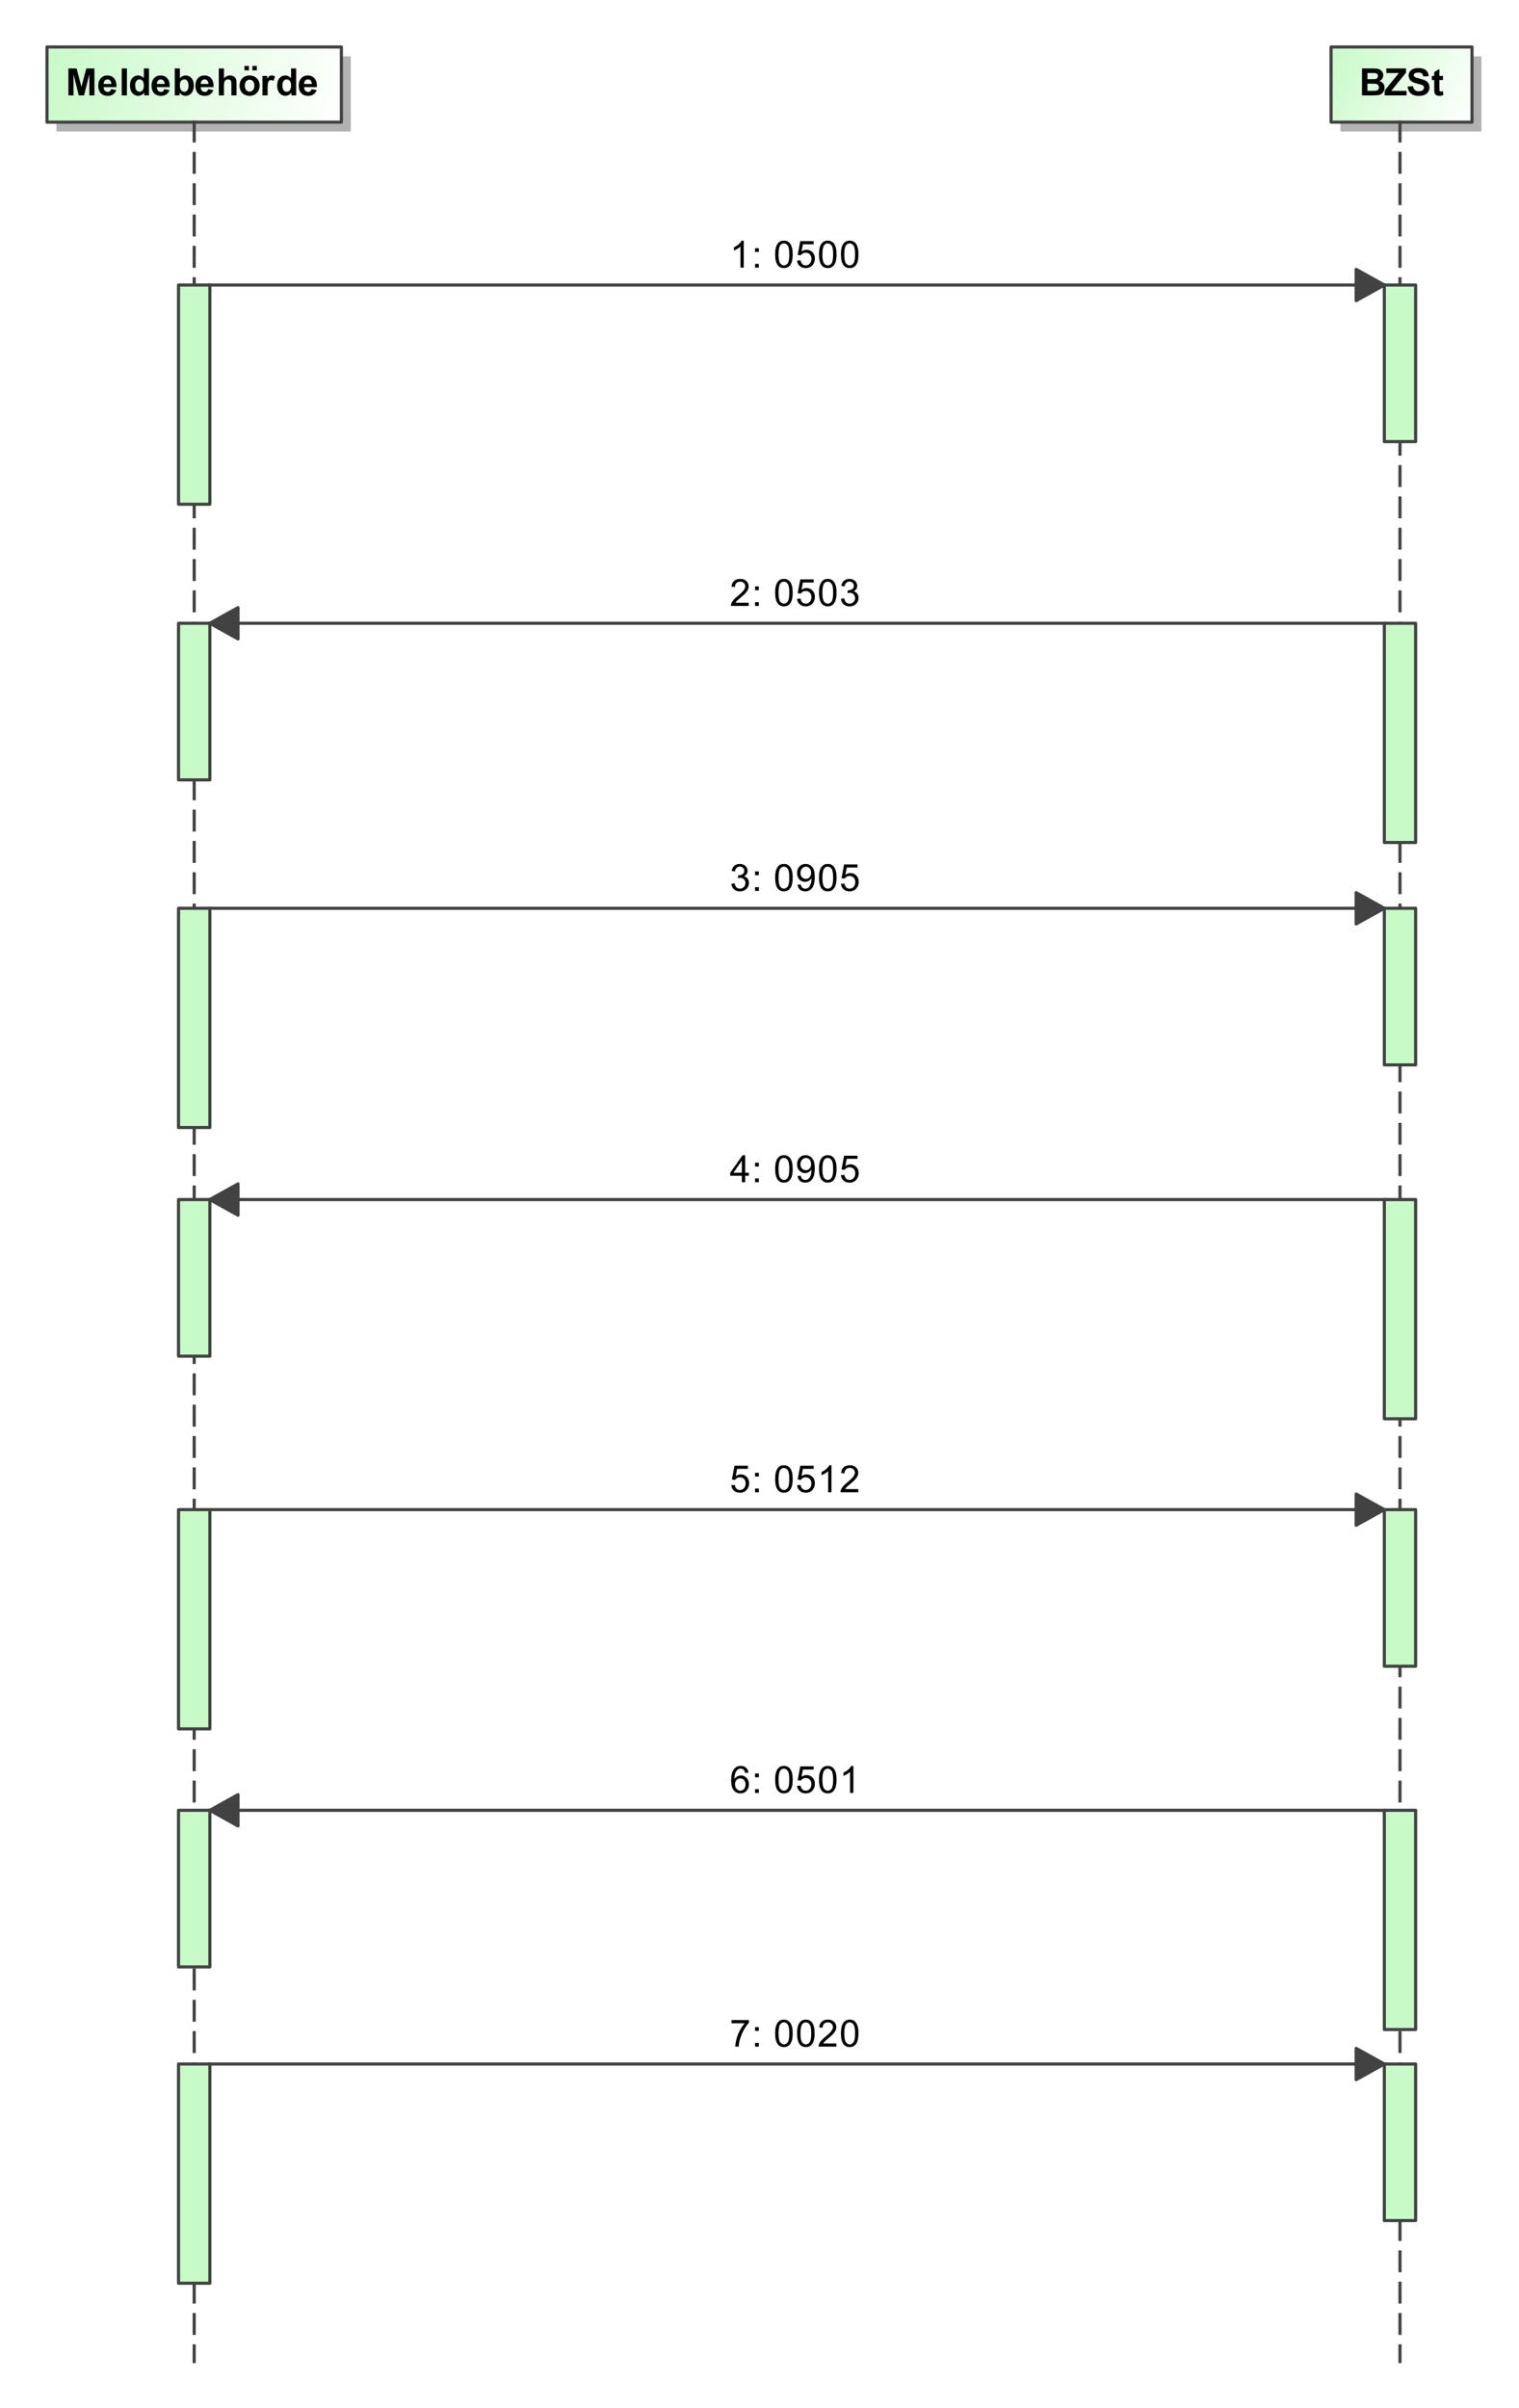 <?xml version="1.0" encoding="UTF-8"?><svg xmlns="http://www.w3.org/2000/svg" xmlns:xlink="http://www.w3.org/1999/xlink" fill-opacity="1" color-rendering="auto" color-interpolation="auto" text-rendering="auto" stroke="black" stroke-linecap="square" width="14.146in" stroke-miterlimit="10" shape-rendering="auto" stroke-opacity="1" fill="black" stroke-dasharray="none" font-weight="normal" stroke-width="1" viewBox="0 0 1358 2153" height="22.427in" font-family="'Arial'" font-style="normal" stroke-linejoin="miter" font-size="12" stroke-dashoffset="0" image-rendering="auto" preserveAspectRatio="xMidYMid meet" zoomAndPan="magnify" version="1.0" contentScriptType="text/ecmascript" contentStyleType="text/css"><rect x="0" y="0" width="1358" height="2153" fill="#808080" stroke="none"/><!--Generated by the Batik Graphics2D SVG Generator
 This is MagicDraw diagram.--><defs id="genericDefs"/><g><defs id="defs1"><linearGradient x1="70" gradientUnits="userSpaceOnUse" x2="164" y1="75" y2="99" id="linearGradient1" spreadMethod="pad" xlink:type="simple" xlink:show="other" xlink:actuate="onLoad"><stop stop-opacity="1" stop-color="rgb(200,250,200)" offset="0%"/><stop stop-opacity="1" stop-color="white" offset="100%"/></linearGradient><linearGradient x1="480" gradientUnits="userSpaceOnUse" x2="525" y1="75" y2="99" id="linearGradient2" spreadMethod="pad" xlink:type="simple" xlink:show="other" xlink:actuate="onLoad"><stop stop-opacity="1" stop-color="rgb(200,250,200)" offset="0%"/><stop stop-opacity="1" stop-color="white" offset="100%"/></linearGradient><clipPath clipPathUnits="userSpaceOnUse" id="clipPath1"><path d="M0 -5 L1512 -5 L1512 2321 L0 2321 L0 -5 Z"/></clipPath><clipPath clipPathUnits="userSpaceOnUse" id="clipPath2"><path d="M55 58.214 L595 58.214 L595 888.929 L55 888.929 L55 58.214 Z"/></clipPath></defs><g fill="white" stroke="white"><rect x="0" width="1512" height="2326" y="-5" clip-path="url(#clipPath1)" stroke="none"/><rect x="73" y="78" transform="scale(2.8,2.8) translate(-55,-60)" clip-path="url(#clipPath2)" fill="rgb(178,178,178)" width="94" text-rendering="geometricPrecision" height="24" stroke="none"/><rect x="70" y="75" transform="scale(2.8,2.8) translate(-55,-60)" clip-path="url(#clipPath2)" fill="url(#linearGradient1)" width="94" text-rendering="geometricPrecision" height="24" stroke="none"/></g><g fill="rgb(66,66,66)" text-rendering="geometricPrecision" transform="scale(2.8,2.8) translate(-55,-60)" stroke-linecap="butt" stroke="rgb(66,66,66)" stroke-linejoin="round"><rect fill="none" x="70" width="94" height="24" y="75" clip-path="url(#clipPath2)"/><path fill="black" d="M76.844 90.457 L76.844 81.863 L79.453 81.863 L81 87.723 L82.547 81.863 L85.141 81.863 L85.141 90.457 L83.531 90.457 L83.531 83.691 L81.828 90.457 L80.156 90.457 L78.469 83.691 L78.469 90.457 L76.844 90.457 ZM90.469 88.473 L92.109 88.754 Q91.797 89.66 91.109 90.129 Q90.422 90.598 89.406 90.598 Q87.781 90.598 87 89.535 Q86.375 88.691 86.375 87.394 Q86.375 85.848 87.188 84.973 Q88 84.098 89.234 84.098 Q90.625 84.098 91.43 85.012 Q92.234 85.926 92.188 87.816 L88.062 87.816 Q88.094 88.551 88.469 88.957 Q88.844 89.363 89.422 89.363 Q89.797 89.363 90.062 89.152 Q90.328 88.941 90.469 88.473 ZM90.562 86.816 Q90.547 86.098 90.195 85.723 Q89.844 85.348 89.328 85.348 Q88.797 85.348 88.438 85.738 Q88.094 86.144 88.094 86.816 L90.562 86.816 ZM93.859 90.457 L93.859 81.863 L95.516 81.863 L95.516 90.457 L93.859 90.457 ZM102.562 90.457 L101.047 90.457 L101.047 89.535 Q100.656 90.082 100.141 90.34 Q99.625 90.598 99.094 90.598 Q98.016 90.598 97.258 89.731 Q96.5 88.863 96.5 87.316 Q96.5 85.738 97.242 84.918 Q97.984 84.098 99.125 84.098 Q100.156 84.098 100.922 84.957 L100.922 81.863 L102.562 81.863 L102.562 90.457 ZM98.172 87.207 Q98.172 88.207 98.453 88.644 Q98.844 89.301 99.562 89.301 Q100.125 89.301 100.523 88.816 Q100.922 88.332 100.922 87.363 Q100.922 86.301 100.539 85.824 Q100.156 85.348 99.547 85.348 Q98.969 85.348 98.57 85.816 Q98.172 86.285 98.172 87.207 ZM107.469 88.473 L109.109 88.754 Q108.797 89.66 108.109 90.129 Q107.422 90.598 106.406 90.598 Q104.781 90.598 104 89.535 Q103.375 88.691 103.375 87.394 Q103.375 85.848 104.188 84.973 Q105 84.098 106.234 84.098 Q107.625 84.098 108.43 85.012 Q109.234 85.926 109.188 87.816 L105.062 87.816 Q105.094 88.551 105.469 88.957 Q105.844 89.363 106.422 89.363 Q106.797 89.363 107.062 89.152 Q107.328 88.941 107.469 88.473 ZM107.562 86.816 Q107.547 86.098 107.195 85.723 Q106.844 85.348 106.328 85.348 Q105.797 85.348 105.438 85.738 Q105.094 86.144 105.094 86.816 L107.562 86.816 ZM110.797 90.457 L110.797 81.863 L112.438 81.863 L112.438 84.957 Q113.203 84.098 114.25 84.098 Q115.375 84.098 116.125 84.918 Q116.875 85.738 116.875 87.285 Q116.875 88.879 116.109 89.738 Q115.344 90.598 114.266 90.598 Q113.734 90.598 113.219 90.332 Q112.703 90.066 112.328 89.535 L112.328 90.457 L110.797 90.457 ZM112.422 87.207 Q112.422 88.176 112.734 88.644 Q113.156 89.301 113.875 89.301 Q114.406 89.301 114.797 88.832 Q115.188 88.363 115.188 87.363 Q115.188 86.301 114.797 85.824 Q114.406 85.348 113.797 85.348 Q113.219 85.348 112.82 85.809 Q112.422 86.269 112.422 87.207 ZM121.469 88.473 L123.109 88.754 Q122.797 89.66 122.109 90.129 Q121.422 90.598 120.406 90.598 Q118.781 90.598 118 89.535 Q117.375 88.691 117.375 87.394 Q117.375 85.848 118.188 84.973 Q119 84.098 120.234 84.098 Q121.625 84.098 122.43 85.012 Q123.234 85.926 123.188 87.816 L119.062 87.816 Q119.094 88.551 119.469 88.957 Q119.844 89.363 120.422 89.363 Q120.797 89.363 121.062 89.152 Q121.328 88.941 121.469 88.473 ZM121.562 86.816 Q121.547 86.098 121.195 85.723 Q120.844 85.348 120.328 85.348 Q119.797 85.348 119.438 85.738 Q119.094 86.144 119.094 86.816 L121.562 86.816 ZM126.5 81.863 L126.5 85.019 Q127.297 84.098 128.406 84.098 Q128.969 84.098 129.43 84.309 Q129.891 84.519 130.125 84.848 Q130.359 85.176 130.438 85.574 Q130.516 85.973 130.516 86.801 L130.516 90.457 L128.875 90.457 L128.875 87.176 Q128.875 86.191 128.781 85.926 Q128.688 85.66 128.453 85.504 Q128.219 85.348 127.859 85.348 Q127.453 85.348 127.125 85.551 Q126.797 85.754 126.648 86.152 Q126.5 86.551 126.5 87.332 L126.5 90.457 L124.859 90.457 L124.859 81.863 L126.5 81.863 ZM131.484 87.254 Q131.484 86.441 131.891 85.668 Q132.297 84.894 133.031 84.496 Q133.766 84.098 134.688 84.098 Q136.094 84.098 137 85.012 Q137.906 85.926 137.906 87.332 Q137.906 88.738 136.992 89.668 Q136.078 90.598 134.703 90.598 Q133.844 90.598 133.07 90.207 Q132.297 89.816 131.891 89.074 Q131.484 88.332 131.484 87.254 ZM133.172 87.348 Q133.172 88.269 133.609 88.762 Q134.047 89.254 134.688 89.254 Q135.344 89.254 135.773 88.762 Q136.203 88.269 136.203 87.332 Q136.203 86.426 135.773 85.934 Q135.344 85.441 134.688 85.441 Q134.047 85.441 133.609 85.934 Q133.172 86.426 133.172 87.348 ZM133.062 82.457 L133.062 81.051 L134.469 81.051 L134.469 82.457 L133.062 82.457 ZM135.578 82.457 L135.578 81.051 L137 81.051 L137 82.457 L135.578 82.457 ZM140.438 90.457 L138.797 90.457 L138.797 84.238 L140.328 84.238 L140.328 85.113 Q140.719 84.488 141.031 84.293 Q141.344 84.098 141.734 84.098 Q142.297 84.098 142.828 84.41 L142.312 85.832 Q141.891 85.566 141.547 85.566 Q141.188 85.566 140.953 85.762 Q140.719 85.957 140.578 86.449 Q140.438 86.941 140.438 88.535 L140.438 90.457 ZM149.562 90.457 L148.047 90.457 L148.047 89.535 Q147.656 90.082 147.141 90.34 Q146.625 90.598 146.094 90.598 Q145.016 90.598 144.258 89.731 Q143.5 88.863 143.5 87.316 Q143.5 85.738 144.242 84.918 Q144.984 84.098 146.125 84.098 Q147.156 84.098 147.922 84.957 L147.922 81.863 L149.562 81.863 L149.562 90.457 ZM145.172 87.207 Q145.172 88.207 145.453 88.644 Q145.844 89.301 146.562 89.301 Q147.125 89.301 147.523 88.816 Q147.922 88.332 147.922 87.363 Q147.922 86.301 147.539 85.824 Q147.156 85.348 146.547 85.348 Q145.969 85.348 145.57 85.816 Q145.172 86.285 145.172 87.207 ZM154.469 88.473 L156.109 88.754 Q155.797 89.66 155.109 90.129 Q154.422 90.598 153.406 90.598 Q151.781 90.598 151 89.535 Q150.375 88.691 150.375 87.394 Q150.375 85.848 151.188 84.973 Q152 84.098 153.234 84.098 Q154.625 84.098 155.43 85.012 Q156.234 85.926 156.188 87.816 L152.062 87.816 Q152.094 88.551 152.469 88.957 Q152.844 89.363 153.422 89.363 Q153.797 89.363 154.062 89.152 Q154.328 88.941 154.469 88.473 ZM154.562 86.816 Q154.547 86.098 154.195 85.723 Q153.844 85.348 153.328 85.348 Q152.797 85.348 152.438 85.738 Q152.094 86.144 152.094 86.816 L154.562 86.816 Z" clip-path="url(#clipPath2)" stroke="none"/><line clip-path="url(#clipPath2)" fill="none" x1="117" x2="117" y1="99" y2="814" stroke-dasharray="6,4" stroke-miterlimit="7"/><rect x="112" y="151" clip-path="url(#clipPath2)" fill="rgb(200,250,200)" width="10" height="70" stroke="none"/><rect fill="none" x="112" width="10" height="70" y="151" clip-path="url(#clipPath2)"/><rect x="112" y="259" clip-path="url(#clipPath2)" fill="rgb(200,250,200)" width="10" height="50" stroke="none"/><rect fill="none" x="112" width="10" height="50" y="259" clip-path="url(#clipPath2)"/><rect x="112" y="350" clip-path="url(#clipPath2)" fill="rgb(200,250,200)" width="10" height="70" stroke="none"/><rect fill="none" x="112" width="10" height="70" y="350" clip-path="url(#clipPath2)"/><rect x="112" y="443" clip-path="url(#clipPath2)" fill="rgb(200,250,200)" width="10" height="50" stroke="none"/><rect fill="none" x="112" width="10" height="50" y="443" clip-path="url(#clipPath2)"/><rect x="112" y="542" clip-path="url(#clipPath2)" fill="rgb(200,250,200)" width="10" height="70" stroke="none"/><rect fill="none" x="112" width="10" height="70" y="542" clip-path="url(#clipPath2)"/><rect x="112" y="638" clip-path="url(#clipPath2)" fill="rgb(200,250,200)" width="10" height="50" stroke="none"/><rect fill="none" x="112" width="10" height="50" y="638" clip-path="url(#clipPath2)"/><rect x="112" y="719" clip-path="url(#clipPath2)" fill="rgb(200,250,200)" width="10" height="70" stroke="none"/><rect fill="none" x="112" width="10" height="70" y="719" clip-path="url(#clipPath2)"/><rect x="483" y="78" clip-path="url(#clipPath2)" fill="rgb(178,178,178)" width="45" height="24" stroke="none"/><rect x="480" y="75" clip-path="url(#clipPath2)" fill="url(#linearGradient2)" width="45" height="24" stroke="none"/><rect fill="none" x="480" width="45" height="24" y="75" clip-path="url(#clipPath2)"/><path fill="black" d="M489.875 81.863 L493.312 81.863 Q494.328 81.863 494.828 81.949 Q495.328 82.035 495.727 82.309 Q496.125 82.582 496.391 83.027 Q496.656 83.473 496.656 84.035 Q496.656 84.629 496.328 85.137 Q496 85.644 495.453 85.894 Q496.234 86.113 496.656 86.668 Q497.078 87.223 497.078 87.973 Q497.078 88.551 496.805 89.106 Q496.531 89.66 496.062 89.988 Q495.594 90.316 494.891 90.394 Q494.469 90.441 492.797 90.457 L489.875 90.457 L489.875 81.863 ZM491.609 83.301 L491.609 85.285 L492.75 85.285 Q493.766 85.285 494.016 85.254 Q494.453 85.207 494.711 84.949 Q494.969 84.691 494.969 84.269 Q494.969 83.879 494.75 83.629 Q494.531 83.379 494.094 83.332 Q493.828 83.301 492.609 83.301 L491.609 83.301 ZM491.609 86.707 L491.609 89.004 L493.219 89.004 Q494.156 89.004 494.406 88.957 Q494.797 88.879 495.039 88.613 Q495.281 88.348 495.281 87.879 Q495.281 87.504 495.094 87.231 Q494.906 86.957 494.555 86.832 Q494.203 86.707 493.016 86.707 L491.609 86.707 ZM497.125 90.457 L497.125 88.894 L501.641 83.316 L497.641 83.316 L497.641 81.863 L503.922 81.863 L503.922 83.207 L499.219 89.004 L504.109 89.004 L504.109 90.457 L497.125 90.457 ZM504.438 87.66 L506.125 87.504 Q506.281 88.348 506.742 88.746 Q507.203 89.144 508 89.144 Q508.828 89.144 509.258 88.793 Q509.688 88.441 509.688 87.957 Q509.688 87.66 509.508 87.441 Q509.328 87.223 508.875 87.066 Q508.578 86.957 507.5 86.691 Q506.094 86.348 505.531 85.848 Q504.75 85.129 504.75 84.113 Q504.75 83.457 505.117 82.887 Q505.484 82.316 506.188 82.019 Q506.891 81.723 507.875 81.723 Q509.5 81.723 510.312 82.434 Q511.125 83.144 511.172 84.316 L509.438 84.394 Q509.328 83.738 508.961 83.449 Q508.594 83.16 507.859 83.16 Q507.109 83.16 506.672 83.473 Q506.406 83.66 506.406 84.004 Q506.406 84.301 506.656 84.519 Q506.984 84.801 508.25 85.098 Q509.516 85.394 510.125 85.715 Q510.734 86.035 511.078 86.59 Q511.422 87.144 511.422 87.957 Q511.422 88.691 511.008 89.34 Q510.594 89.988 509.844 90.301 Q509.094 90.613 507.984 90.613 Q506.344 90.613 505.477 89.856 Q504.609 89.098 504.438 87.66 ZM515.719 84.238 L515.719 85.551 L514.594 85.551 L514.594 88.051 Q514.594 88.816 514.625 88.941 Q514.656 89.066 514.773 89.152 Q514.891 89.238 515.047 89.238 Q515.281 89.238 515.703 89.066 L515.844 90.348 Q515.281 90.598 514.547 90.598 Q514.109 90.598 513.75 90.449 Q513.391 90.301 513.227 90.059 Q513.062 89.816 512.984 89.426 Q512.938 89.129 512.938 88.254 L512.938 85.551 L512.188 85.551 L512.188 84.238 L512.938 84.238 L512.938 83.004 L514.594 82.035 L514.594 84.238 L515.719 84.238 Z" clip-path="url(#clipPath2)" stroke="none"/><line clip-path="url(#clipPath2)" fill="none" x1="502" x2="502" y1="99" y2="814" stroke-dasharray="6,4" stroke-miterlimit="7"/><rect x="497" y="151" clip-path="url(#clipPath2)" fill="rgb(200,250,200)" width="10" height="50" stroke="none"/><rect fill="none" x="497" width="10" height="50" y="151" clip-path="url(#clipPath2)"/><rect x="497" y="259" clip-path="url(#clipPath2)" fill="rgb(200,250,200)" width="10" height="70" stroke="none"/><rect fill="none" x="497" width="10" height="70" y="259" clip-path="url(#clipPath2)"/><rect x="497" y="350" clip-path="url(#clipPath2)" fill="rgb(200,250,200)" width="10" height="50" stroke="none"/><rect fill="none" x="497" width="10" height="50" y="350" clip-path="url(#clipPath2)"/><rect x="497" y="443" clip-path="url(#clipPath2)" fill="rgb(200,250,200)" width="10" height="70" stroke="none"/><rect fill="none" x="497" width="10" height="70" y="443" clip-path="url(#clipPath2)"/><rect x="497" y="542" clip-path="url(#clipPath2)" fill="rgb(200,250,200)" width="10" height="50" stroke="none"/><rect fill="none" x="497" width="10" height="50" y="542" clip-path="url(#clipPath2)"/><rect x="497" y="638" clip-path="url(#clipPath2)" fill="rgb(200,250,200)" width="10" height="70" stroke="none"/><rect fill="none" x="497" width="10" height="70" y="638" clip-path="url(#clipPath2)"/><rect x="497" y="719" clip-path="url(#clipPath2)" fill="rgb(200,250,200)" width="10" height="50" stroke="none"/><rect fill="none" x="497" width="10" height="50" y="719" clip-path="url(#clipPath2)"/><polygon points=" 488 146 497 151 488 156" clip-path="url(#clipPath2)" stroke="none"/><polygon fill="none" points=" 488 146 497 151 488 156" clip-path="url(#clipPath2)"/><path fill="none" d="M497 151 L122 151" clip-path="url(#clipPath2)"/><path fill="black" d="M302.5 141.223 Q302.5 139.691 302.812 138.762 Q303.125 137.832 303.742 137.332 Q304.359 136.832 305.297 136.832 Q305.984 136.832 306.508 137.113 Q307.031 137.394 307.375 137.918 Q307.719 138.441 307.906 139.191 Q308.094 139.941 308.094 141.223 Q308.094 142.738 307.789 143.66 Q307.484 144.582 306.867 145.09 Q306.25 145.598 305.297 145.598 Q304.062 145.598 303.344 144.707 Q302.5 143.644 302.5 141.223 ZM303.578 141.223 Q303.578 143.332 304.078 144.035 Q304.578 144.738 305.297 144.738 Q306.031 144.738 306.523 144.035 Q307.016 143.332 307.016 141.223 Q307.016 139.098 306.523 138.402 Q306.031 137.707 305.281 137.707 Q304.562 137.707 304.125 138.316 Q303.578 139.098 303.578 141.223 ZM309.5 143.207 L310.609 143.113 Q310.734 143.926 311.18 144.332 Q311.625 144.738 312.266 144.738 Q313.016 144.738 313.547 144.16 Q314.078 143.582 314.078 142.644 Q314.078 141.738 313.57 141.215 Q313.062 140.691 312.234 140.691 Q311.734 140.691 311.32 140.926 Q310.906 141.16 310.672 141.519 L309.688 141.394 L310.516 136.988 L314.797 136.988 L314.797 137.988 L311.359 137.988 L310.906 140.301 Q311.672 139.754 312.516 139.754 Q313.641 139.754 314.414 140.535 Q315.188 141.316 315.188 142.551 Q315.188 143.707 314.516 144.566 Q313.688 145.598 312.266 145.598 Q311.094 145.598 310.352 144.941 Q309.609 144.285 309.5 143.207 ZM316.5 141.223 Q316.5 139.691 316.812 138.762 Q317.125 137.832 317.742 137.332 Q318.359 136.832 319.297 136.832 Q319.984 136.832 320.508 137.113 Q321.031 137.394 321.375 137.918 Q321.719 138.441 321.906 139.191 Q322.094 139.941 322.094 141.223 Q322.094 142.738 321.789 143.66 Q321.484 144.582 320.867 145.09 Q320.25 145.598 319.297 145.598 Q318.062 145.598 317.344 144.707 Q316.5 143.644 316.5 141.223 ZM317.578 141.223 Q317.578 143.332 318.078 144.035 Q318.578 144.738 319.297 144.738 Q320.031 144.738 320.523 144.035 Q321.016 143.332 321.016 141.223 Q321.016 139.098 320.523 138.402 Q320.031 137.707 319.281 137.707 Q318.562 137.707 318.125 138.316 Q317.578 139.098 317.578 141.223 ZM323.5 141.223 Q323.5 139.691 323.812 138.762 Q324.125 137.832 324.742 137.332 Q325.359 136.832 326.297 136.832 Q326.984 136.832 327.508 137.113 Q328.031 137.394 328.375 137.918 Q328.719 138.441 328.906 139.191 Q329.094 139.941 329.094 141.223 Q329.094 142.738 328.789 143.66 Q328.484 144.582 327.867 145.09 Q327.25 145.598 326.297 145.598 Q325.062 145.598 324.344 144.707 Q323.5 143.644 323.5 141.223 ZM324.578 141.223 Q324.578 143.332 325.078 144.035 Q325.578 144.738 326.297 144.738 Q327.031 144.738 327.523 144.035 Q328.016 143.332 328.016 141.223 Q328.016 139.098 327.523 138.402 Q327.031 137.707 326.281 137.707 Q325.562 137.707 325.125 138.316 Q324.578 139.098 324.578 141.223 Z" clip-path="url(#clipPath2)" stroke="none"/><path fill="black" d="M292.469 145.457 L291.422 145.457 L291.422 138.738 Q291.031 139.098 290.414 139.465 Q289.797 139.832 289.312 140.004 L289.312 138.988 Q290.188 138.566 290.852 137.981 Q291.516 137.394 291.797 136.832 L292.469 136.832 L292.469 145.457 ZM296.078 140.441 L296.078 139.238 L297.281 139.238 L297.281 140.441 L296.078 140.441 ZM296.078 145.457 L296.078 144.254 L297.281 144.254 L297.281 145.457 L296.078 145.457 Z" clip-path="url(#clipPath2)" stroke="none"/><polygon points=" 488 345 497 350 488 355" clip-path="url(#clipPath2)" stroke="none"/><polygon fill="none" points=" 488 345 497 350 488 355" clip-path="url(#clipPath2)"/><path fill="none" d="M497 350 L122 350" clip-path="url(#clipPath2)"/><path fill="black" d="M302.5 340.223 Q302.5 338.691 302.812 337.762 Q303.125 336.832 303.742 336.332 Q304.359 335.832 305.297 335.832 Q305.984 335.832 306.508 336.113 Q307.031 336.394 307.375 336.918 Q307.719 337.441 307.906 338.191 Q308.094 338.941 308.094 340.223 Q308.094 341.738 307.789 342.66 Q307.484 343.582 306.867 344.09 Q306.25 344.598 305.297 344.598 Q304.062 344.598 303.344 343.707 Q302.5 342.644 302.5 340.223 ZM303.578 340.223 Q303.578 342.332 304.078 343.035 Q304.578 343.738 305.297 343.738 Q306.031 343.738 306.523 343.035 Q307.016 342.332 307.016 340.223 Q307.016 338.098 306.523 337.402 Q306.031 336.707 305.281 336.707 Q304.562 336.707 304.125 337.316 Q303.578 338.098 303.578 340.223 ZM309.656 342.473 L310.672 342.379 Q310.797 343.098 311.164 343.418 Q311.531 343.738 312.094 343.738 Q312.578 343.738 312.945 343.512 Q313.312 343.285 313.547 342.918 Q313.781 342.551 313.938 341.918 Q314.094 341.285 314.094 340.629 Q314.094 340.551 314.094 340.41 Q313.781 340.91 313.234 341.231 Q312.688 341.551 312.047 341.551 Q310.969 341.551 310.234 340.777 Q309.5 340.004 309.5 338.738 Q309.5 337.426 310.273 336.629 Q311.047 335.832 312.203 335.832 Q313.031 335.832 313.727 336.285 Q314.422 336.738 314.781 337.574 Q315.141 338.41 315.141 339.988 Q315.141 341.629 314.789 342.606 Q314.438 343.582 313.727 344.09 Q313.016 344.598 312.078 344.598 Q311.062 344.598 310.422 344.043 Q309.781 343.488 309.656 342.473 ZM313.969 338.676 Q313.969 337.769 313.492 337.238 Q313.016 336.707 312.328 336.707 Q311.625 336.707 311.102 337.277 Q310.578 337.848 310.578 338.769 Q310.578 339.582 311.078 340.098 Q311.578 340.613 312.297 340.613 Q313.031 340.613 313.5 340.098 Q313.969 339.582 313.969 338.676 ZM316.5 340.223 Q316.5 338.691 316.812 337.762 Q317.125 336.832 317.742 336.332 Q318.359 335.832 319.297 335.832 Q319.984 335.832 320.508 336.113 Q321.031 336.394 321.375 336.918 Q321.719 337.441 321.906 338.191 Q322.094 338.941 322.094 340.223 Q322.094 341.738 321.789 342.66 Q321.484 343.582 320.867 344.09 Q320.25 344.598 319.297 344.598 Q318.062 344.598 317.344 343.707 Q316.5 342.644 316.5 340.223 ZM317.578 340.223 Q317.578 342.332 318.078 343.035 Q318.578 343.738 319.297 343.738 Q320.031 343.738 320.523 343.035 Q321.016 342.332 321.016 340.223 Q321.016 338.098 320.523 337.402 Q320.031 336.707 319.281 336.707 Q318.562 336.707 318.125 337.316 Q317.578 338.098 317.578 340.223 ZM323.5 342.207 L324.609 342.113 Q324.734 342.926 325.18 343.332 Q325.625 343.738 326.266 343.738 Q327.016 343.738 327.547 343.16 Q328.078 342.582 328.078 341.644 Q328.078 340.738 327.57 340.215 Q327.062 339.691 326.234 339.691 Q325.734 339.691 325.32 339.926 Q324.906 340.16 324.672 340.519 L323.688 340.394 L324.516 335.988 L328.797 335.988 L328.797 336.988 L325.359 336.988 L324.906 339.301 Q325.672 338.754 326.516 338.754 Q327.641 338.754 328.414 339.535 Q329.188 340.316 329.188 341.551 Q329.188 342.707 328.516 343.566 Q327.688 344.598 326.266 344.598 Q325.094 344.598 324.352 343.941 Q323.609 343.285 323.5 342.207 Z" clip-path="url(#clipPath2)" stroke="none"/><path fill="black" d="M288.5 342.191 L289.562 342.051 Q289.734 342.941 290.172 343.34 Q290.609 343.738 291.234 343.738 Q291.984 343.738 292.5 343.223 Q293.016 342.707 293.016 341.941 Q293.016 341.223 292.539 340.746 Q292.062 340.269 291.328 340.269 Q291.031 340.269 290.578 340.394 L290.703 339.457 Q290.812 339.473 290.875 339.473 Q291.547 339.473 292.086 339.121 Q292.625 338.769 292.625 338.035 Q292.625 337.457 292.234 337.074 Q291.844 336.691 291.219 336.691 Q290.609 336.691 290.195 337.082 Q289.781 337.473 289.672 338.238 L288.609 338.051 Q288.797 337.004 289.484 336.418 Q290.172 335.832 291.188 335.832 Q291.891 335.832 292.484 336.137 Q293.078 336.441 293.391 336.957 Q293.703 337.473 293.703 338.066 Q293.703 338.613 293.406 339.074 Q293.109 339.535 292.531 339.801 Q293.281 339.973 293.703 340.527 Q294.125 341.082 294.125 341.926 Q294.125 343.051 293.305 343.832 Q292.484 344.613 291.234 344.613 Q290.109 344.613 289.359 343.934 Q288.609 343.254 288.5 342.191 ZM296.078 339.441 L296.078 338.238 L297.281 338.238 L297.281 339.441 L296.078 339.441 ZM296.078 344.457 L296.078 343.254 L297.281 343.254 L297.281 344.457 L296.078 344.457 Z" clip-path="url(#clipPath2)" stroke="none"/><polygon points=" 488 537 497 542 488 547" clip-path="url(#clipPath2)" stroke="none"/><polygon fill="none" points=" 488 537 497 542 488 547" clip-path="url(#clipPath2)"/><path fill="none" d="M497 542 L122 542" clip-path="url(#clipPath2)"/><path fill="black" d="M302.5 532.223 Q302.5 530.691 302.812 529.762 Q303.125 528.832 303.742 528.332 Q304.359 527.832 305.297 527.832 Q305.984 527.832 306.508 528.113 Q307.031 528.394 307.375 528.918 Q307.719 529.441 307.906 530.191 Q308.094 530.941 308.094 532.223 Q308.094 533.738 307.789 534.66 Q307.484 535.582 306.867 536.09 Q306.25 536.598 305.297 536.598 Q304.062 536.598 303.344 535.707 Q302.5 534.644 302.5 532.223 ZM303.578 532.223 Q303.578 534.332 304.078 535.035 Q304.578 535.738 305.297 535.738 Q306.031 535.738 306.523 535.035 Q307.016 534.332 307.016 532.223 Q307.016 530.098 306.523 529.402 Q306.031 528.707 305.281 528.707 Q304.562 528.707 304.125 529.316 Q303.578 530.098 303.578 532.223 ZM309.5 534.207 L310.609 534.113 Q310.734 534.926 311.18 535.332 Q311.625 535.738 312.266 535.738 Q313.016 535.738 313.547 535.16 Q314.078 534.582 314.078 533.644 Q314.078 532.738 313.57 532.215 Q313.062 531.691 312.234 531.691 Q311.734 531.691 311.32 531.926 Q310.906 532.16 310.672 532.519 L309.688 532.394 L310.516 527.988 L314.797 527.988 L314.797 528.988 L311.359 528.988 L310.906 531.301 Q311.672 530.754 312.516 530.754 Q313.641 530.754 314.414 531.535 Q315.188 532.316 315.188 533.551 Q315.188 534.707 314.516 535.566 Q313.688 536.598 312.266 536.598 Q311.094 536.598 310.352 535.941 Q309.609 535.285 309.5 534.207 ZM320.469 536.457 L319.422 536.457 L319.422 529.738 Q319.031 530.098 318.414 530.465 Q317.797 530.832 317.312 531.004 L317.312 529.988 Q318.188 529.566 318.852 528.981 Q319.516 528.394 319.797 527.832 L320.469 527.832 L320.469 536.457 ZM329.047 535.441 L329.047 536.457 L323.359 536.457 Q323.359 536.082 323.484 535.723 Q323.703 535.144 324.18 534.582 Q324.656 534.019 325.562 533.285 Q326.969 532.129 327.461 531.457 Q327.953 530.785 327.953 530.191 Q327.953 529.566 327.5 529.137 Q327.047 528.707 326.328 528.707 Q325.562 528.707 325.109 529.16 Q324.656 529.613 324.641 530.426 L323.562 530.316 Q323.672 529.098 324.398 528.465 Q325.125 527.832 326.359 527.832 Q327.594 527.832 328.312 528.519 Q329.031 529.207 329.031 530.223 Q329.031 530.738 328.82 531.231 Q328.609 531.723 328.117 532.277 Q327.625 532.832 326.5 533.785 Q325.547 534.582 325.273 534.871 Q325 535.16 324.828 535.441 L329.047 535.441 Z" clip-path="url(#clipPath2)" stroke="none"/><path fill="black" d="M288.5 534.207 L289.609 534.113 Q289.734 534.926 290.18 535.332 Q290.625 535.738 291.266 535.738 Q292.016 535.738 292.547 535.16 Q293.078 534.582 293.078 533.644 Q293.078 532.738 292.57 532.215 Q292.062 531.691 291.234 531.691 Q290.734 531.691 290.32 531.926 Q289.906 532.16 289.672 532.519 L288.688 532.394 L289.516 527.988 L293.797 527.988 L293.797 528.988 L290.359 528.988 L289.906 531.301 Q290.672 530.754 291.516 530.754 Q292.641 530.754 293.414 531.535 Q294.188 532.316 294.188 533.551 Q294.188 534.707 293.516 535.566 Q292.688 536.598 291.266 536.598 Q290.094 536.598 289.352 535.941 Q288.609 535.285 288.5 534.207 ZM296.078 531.441 L296.078 530.238 L297.281 530.238 L297.281 531.441 L296.078 531.441 ZM296.078 536.457 L296.078 535.254 L297.281 535.254 L297.281 536.457 L296.078 536.457 Z" clip-path="url(#clipPath2)" stroke="none"/><polygon points=" 488 714 497 719 488 724" clip-path="url(#clipPath2)" stroke="none"/><polygon fill="none" points=" 488 714 497 719 488 724" clip-path="url(#clipPath2)"/><path fill="none" d="M497 719 L122 719" clip-path="url(#clipPath2)"/><path fill="black" d="M302.5 709.223 Q302.5 707.691 302.812 706.762 Q303.125 705.832 303.742 705.332 Q304.359 704.832 305.297 704.832 Q305.984 704.832 306.508 705.113 Q307.031 705.394 307.375 705.918 Q307.719 706.441 307.906 707.191 Q308.094 707.941 308.094 709.223 Q308.094 710.738 307.789 711.66 Q307.484 712.582 306.867 713.09 Q306.25 713.598 305.297 713.598 Q304.062 713.598 303.344 712.707 Q302.5 711.644 302.5 709.223 ZM303.578 709.223 Q303.578 711.332 304.078 712.035 Q304.578 712.738 305.297 712.738 Q306.031 712.738 306.523 712.035 Q307.016 711.332 307.016 709.223 Q307.016 707.098 306.523 706.402 Q306.031 705.707 305.281 705.707 Q304.562 705.707 304.125 706.316 Q303.578 707.098 303.578 709.223 ZM309.5 709.223 Q309.5 707.691 309.812 706.762 Q310.125 705.832 310.742 705.332 Q311.359 704.832 312.297 704.832 Q312.984 704.832 313.508 705.113 Q314.031 705.394 314.375 705.918 Q314.719 706.441 314.906 707.191 Q315.094 707.941 315.094 709.223 Q315.094 710.738 314.789 711.66 Q314.484 712.582 313.867 713.09 Q313.25 713.598 312.297 713.598 Q311.062 713.598 310.344 712.707 Q309.5 711.644 309.5 709.223 ZM310.578 709.223 Q310.578 711.332 311.078 712.035 Q311.578 712.738 312.297 712.738 Q313.031 712.738 313.523 712.035 Q314.016 711.332 314.016 709.223 Q314.016 707.098 313.523 706.402 Q313.031 705.707 312.281 705.707 Q311.562 705.707 311.125 706.316 Q310.578 707.098 310.578 709.223 ZM322.047 712.441 L322.047 713.457 L316.359 713.457 Q316.359 713.082 316.484 712.723 Q316.703 712.144 317.18 711.582 Q317.656 711.019 318.562 710.285 Q319.969 709.129 320.461 708.457 Q320.953 707.785 320.953 707.191 Q320.953 706.566 320.5 706.137 Q320.047 705.707 319.328 705.707 Q318.562 705.707 318.109 706.16 Q317.656 706.613 317.641 707.426 L316.562 707.316 Q316.672 706.098 317.398 705.465 Q318.125 704.832 319.359 704.832 Q320.594 704.832 321.312 705.519 Q322.031 706.207 322.031 707.223 Q322.031 707.738 321.82 708.231 Q321.609 708.723 321.117 709.277 Q320.625 709.832 319.5 710.785 Q318.547 711.582 318.273 711.871 Q318 712.16 317.828 712.441 L322.047 712.441 ZM323.5 709.223 Q323.5 707.691 323.812 706.762 Q324.125 705.832 324.742 705.332 Q325.359 704.832 326.297 704.832 Q326.984 704.832 327.508 705.113 Q328.031 705.394 328.375 705.918 Q328.719 706.441 328.906 707.191 Q329.094 707.941 329.094 709.223 Q329.094 710.738 328.789 711.66 Q328.484 712.582 327.867 713.09 Q327.25 713.598 326.297 713.598 Q325.062 713.598 324.344 712.707 Q323.5 711.644 323.5 709.223 ZM324.578 709.223 Q324.578 711.332 325.078 712.035 Q325.578 712.738 326.297 712.738 Q327.031 712.738 327.523 712.035 Q328.016 711.332 328.016 709.223 Q328.016 707.098 327.523 706.402 Q327.031 705.707 326.281 705.707 Q325.562 705.707 325.125 706.316 Q324.578 707.098 324.578 709.223 Z" clip-path="url(#clipPath2)" stroke="none"/><path fill="black" d="M288.562 705.988 L288.562 704.973 L294.125 704.973 L294.125 705.801 Q293.312 706.676 292.508 708.121 Q291.703 709.566 291.266 711.098 Q290.938 712.176 290.859 713.457 L289.766 713.457 Q289.781 712.441 290.164 711.004 Q290.547 709.566 291.258 708.238 Q291.969 706.91 292.781 705.988 L288.562 705.988 ZM296.078 708.441 L296.078 707.238 L297.281 707.238 L297.281 708.441 L296.078 708.441 ZM296.078 713.457 L296.078 712.254 L297.281 712.254 L297.281 713.457 L296.078 713.457 Z" clip-path="url(#clipPath2)" stroke="none"/><polygon points=" 131 264 122 259 131 254" clip-path="url(#clipPath2)" stroke="none"/><polygon fill="none" points=" 131 264 122 259 131 254" clip-path="url(#clipPath2)"/><path fill="none" d="M122 259 L497 259" clip-path="url(#clipPath2)"/><path fill="black" d="M302.5 249.223 Q302.5 247.691 302.812 246.762 Q303.125 245.832 303.742 245.332 Q304.359 244.832 305.297 244.832 Q305.984 244.832 306.508 245.113 Q307.031 245.394 307.375 245.918 Q307.719 246.441 307.906 247.191 Q308.094 247.941 308.094 249.223 Q308.094 250.738 307.789 251.66 Q307.484 252.582 306.867 253.09 Q306.25 253.598 305.297 253.598 Q304.062 253.598 303.344 252.707 Q302.5 251.644 302.5 249.223 ZM303.578 249.223 Q303.578 251.332 304.078 252.035 Q304.578 252.738 305.297 252.738 Q306.031 252.738 306.523 252.035 Q307.016 251.332 307.016 249.223 Q307.016 247.098 306.523 246.402 Q306.031 245.707 305.281 245.707 Q304.562 245.707 304.125 246.316 Q303.578 247.098 303.578 249.223 ZM309.5 251.207 L310.609 251.113 Q310.734 251.926 311.18 252.332 Q311.625 252.738 312.266 252.738 Q313.016 252.738 313.547 252.16 Q314.078 251.582 314.078 250.644 Q314.078 249.738 313.57 249.215 Q313.062 248.691 312.234 248.691 Q311.734 248.691 311.32 248.926 Q310.906 249.16 310.672 249.519 L309.688 249.394 L310.516 244.988 L314.797 244.988 L314.797 245.988 L311.359 245.988 L310.906 248.301 Q311.672 247.754 312.516 247.754 Q313.641 247.754 314.414 248.535 Q315.188 249.316 315.188 250.551 Q315.188 251.707 314.516 252.566 Q313.688 253.598 312.266 253.598 Q311.094 253.598 310.352 252.941 Q309.609 252.285 309.5 251.207 ZM316.5 249.223 Q316.5 247.691 316.812 246.762 Q317.125 245.832 317.742 245.332 Q318.359 244.832 319.297 244.832 Q319.984 244.832 320.508 245.113 Q321.031 245.394 321.375 245.918 Q321.719 246.441 321.906 247.191 Q322.094 247.941 322.094 249.223 Q322.094 250.738 321.789 251.66 Q321.484 252.582 320.867 253.09 Q320.25 253.598 319.297 253.598 Q318.062 253.598 317.344 252.707 Q316.5 251.644 316.5 249.223 ZM317.578 249.223 Q317.578 251.332 318.078 252.035 Q318.578 252.738 319.297 252.738 Q320.031 252.738 320.523 252.035 Q321.016 251.332 321.016 249.223 Q321.016 247.098 320.523 246.402 Q320.031 245.707 319.281 245.707 Q318.562 245.707 318.125 246.316 Q317.578 247.098 317.578 249.223 ZM323.5 251.191 L324.562 251.051 Q324.734 251.941 325.172 252.34 Q325.609 252.738 326.234 252.738 Q326.984 252.738 327.5 252.223 Q328.016 251.707 328.016 250.941 Q328.016 250.223 327.539 249.746 Q327.062 249.269 326.328 249.269 Q326.031 249.269 325.578 249.394 L325.703 248.457 Q325.812 248.473 325.875 248.473 Q326.547 248.473 327.086 248.121 Q327.625 247.769 327.625 247.035 Q327.625 246.457 327.234 246.074 Q326.844 245.691 326.219 245.691 Q325.609 245.691 325.195 246.082 Q324.781 246.473 324.672 247.238 L323.609 247.051 Q323.797 246.004 324.484 245.418 Q325.172 244.832 326.188 244.832 Q326.891 244.832 327.484 245.137 Q328.078 245.441 328.391 245.957 Q328.703 246.473 328.703 247.066 Q328.703 247.613 328.406 248.074 Q328.109 248.535 327.531 248.801 Q328.281 248.973 328.703 249.527 Q329.125 250.082 329.125 250.926 Q329.125 252.051 328.305 252.832 Q327.484 253.613 326.234 253.613 Q325.109 253.613 324.359 252.934 Q323.609 252.254 323.5 251.191 Z" clip-path="url(#clipPath2)" stroke="none"/><path fill="black" d="M294.047 252.441 L294.047 253.457 L288.359 253.457 Q288.359 253.082 288.484 252.723 Q288.703 252.144 289.18 251.582 Q289.656 251.019 290.562 250.285 Q291.969 249.129 292.461 248.457 Q292.953 247.785 292.953 247.191 Q292.953 246.566 292.5 246.137 Q292.047 245.707 291.328 245.707 Q290.562 245.707 290.109 246.16 Q289.656 246.613 289.641 247.426 L288.562 247.316 Q288.672 246.098 289.398 245.465 Q290.125 244.832 291.359 244.832 Q292.594 244.832 293.312 245.519 Q294.031 246.207 294.031 247.223 Q294.031 247.738 293.82 248.231 Q293.609 248.723 293.117 249.277 Q292.625 249.832 291.5 250.785 Q290.547 251.582 290.273 251.871 Q290 252.16 289.828 252.441 L294.047 252.441 ZM296.078 248.441 L296.078 247.238 L297.281 247.238 L297.281 248.441 L296.078 248.441 ZM296.078 253.457 L296.078 252.254 L297.281 252.254 L297.281 253.457 L296.078 253.457 Z" clip-path="url(#clipPath2)" stroke="none"/><polygon points=" 131 448 122 443 131 438" clip-path="url(#clipPath2)" stroke="none"/><polygon fill="none" points=" 131 448 122 443 131 438" clip-path="url(#clipPath2)"/><path fill="none" d="M122 443 L497 443" clip-path="url(#clipPath2)"/><path fill="black" d="M302.5 433.223 Q302.5 431.691 302.812 430.762 Q303.125 429.832 303.742 429.332 Q304.359 428.832 305.297 428.832 Q305.984 428.832 306.508 429.113 Q307.031 429.394 307.375 429.918 Q307.719 430.441 307.906 431.191 Q308.094 431.941 308.094 433.223 Q308.094 434.738 307.789 435.66 Q307.484 436.582 306.867 437.09 Q306.25 437.598 305.297 437.598 Q304.062 437.598 303.344 436.707 Q302.5 435.644 302.5 433.223 ZM303.578 433.223 Q303.578 435.332 304.078 436.035 Q304.578 436.738 305.297 436.738 Q306.031 436.738 306.523 436.035 Q307.016 435.332 307.016 433.223 Q307.016 431.098 306.523 430.402 Q306.031 429.707 305.281 429.707 Q304.562 429.707 304.125 430.316 Q303.578 431.098 303.578 433.223 ZM309.656 435.473 L310.672 435.379 Q310.797 436.098 311.164 436.418 Q311.531 436.738 312.094 436.738 Q312.578 436.738 312.945 436.512 Q313.312 436.285 313.547 435.918 Q313.781 435.551 313.938 434.918 Q314.094 434.285 314.094 433.629 Q314.094 433.551 314.094 433.41 Q313.781 433.91 313.234 434.231 Q312.688 434.551 312.047 434.551 Q310.969 434.551 310.234 433.777 Q309.5 433.004 309.5 431.738 Q309.5 430.426 310.273 429.629 Q311.047 428.832 312.203 428.832 Q313.031 428.832 313.727 429.285 Q314.422 429.738 314.781 430.574 Q315.141 431.41 315.141 432.988 Q315.141 434.629 314.789 435.606 Q314.438 436.582 313.727 437.09 Q313.016 437.598 312.078 437.598 Q311.062 437.598 310.422 437.043 Q309.781 436.488 309.656 435.473 ZM313.969 431.676 Q313.969 430.769 313.492 430.238 Q313.016 429.707 312.328 429.707 Q311.625 429.707 311.102 430.277 Q310.578 430.848 310.578 431.769 Q310.578 432.582 311.078 433.098 Q311.578 433.613 312.297 433.613 Q313.031 433.613 313.5 433.098 Q313.969 432.582 313.969 431.676 ZM316.5 433.223 Q316.5 431.691 316.812 430.762 Q317.125 429.832 317.742 429.332 Q318.359 428.832 319.297 428.832 Q319.984 428.832 320.508 429.113 Q321.031 429.394 321.375 429.918 Q321.719 430.441 321.906 431.191 Q322.094 431.941 322.094 433.223 Q322.094 434.738 321.789 435.66 Q321.484 436.582 320.867 437.09 Q320.25 437.598 319.297 437.598 Q318.062 437.598 317.344 436.707 Q316.5 435.644 316.5 433.223 ZM317.578 433.223 Q317.578 435.332 318.078 436.035 Q318.578 436.738 319.297 436.738 Q320.031 436.738 320.523 436.035 Q321.016 435.332 321.016 433.223 Q321.016 431.098 320.523 430.402 Q320.031 429.707 319.281 429.707 Q318.562 429.707 318.125 430.316 Q317.578 431.098 317.578 433.223 ZM323.5 435.207 L324.609 435.113 Q324.734 435.926 325.18 436.332 Q325.625 436.738 326.266 436.738 Q327.016 436.738 327.547 436.16 Q328.078 435.582 328.078 434.644 Q328.078 433.738 327.57 433.215 Q327.062 432.691 326.234 432.691 Q325.734 432.691 325.32 432.926 Q324.906 433.16 324.672 433.519 L323.688 433.394 L324.516 428.988 L328.797 428.988 L328.797 429.988 L325.359 429.988 L324.906 432.301 Q325.672 431.754 326.516 431.754 Q327.641 431.754 328.414 432.535 Q329.188 433.316 329.188 434.551 Q329.188 435.707 328.516 436.566 Q327.688 437.598 326.266 437.598 Q325.094 437.598 324.352 436.941 Q323.609 436.285 323.5 435.207 Z" clip-path="url(#clipPath2)" stroke="none"/><path fill="black" d="M291.875 437.457 L291.875 435.394 L288.156 435.394 L288.156 434.426 L292.078 428.863 L292.938 428.863 L292.938 434.426 L294.094 434.426 L294.094 435.394 L292.938 435.394 L292.938 437.457 L291.875 437.457 ZM291.875 434.426 L291.875 430.566 L289.188 434.426 L291.875 434.426 ZM296.078 432.441 L296.078 431.238 L297.281 431.238 L297.281 432.441 L296.078 432.441 ZM296.078 437.457 L296.078 436.254 L297.281 436.254 L297.281 437.457 L296.078 437.457 Z" clip-path="url(#clipPath2)" stroke="none"/><polygon points=" 131 643 122 638 131 633" clip-path="url(#clipPath2)" stroke="none"/><polygon fill="none" points=" 131 643 122 638 131 633" clip-path="url(#clipPath2)"/><path fill="none" d="M122 638 L497 638" clip-path="url(#clipPath2)"/><path fill="black" d="M302.5 628.223 Q302.5 626.691 302.812 625.762 Q303.125 624.832 303.742 624.332 Q304.359 623.832 305.297 623.832 Q305.984 623.832 306.508 624.113 Q307.031 624.394 307.375 624.918 Q307.719 625.441 307.906 626.191 Q308.094 626.941 308.094 628.223 Q308.094 629.738 307.789 630.66 Q307.484 631.582 306.867 632.09 Q306.25 632.598 305.297 632.598 Q304.062 632.598 303.344 631.707 Q302.5 630.644 302.5 628.223 ZM303.578 628.223 Q303.578 630.332 304.078 631.035 Q304.578 631.738 305.297 631.738 Q306.031 631.738 306.523 631.035 Q307.016 630.332 307.016 628.223 Q307.016 626.098 306.523 625.402 Q306.031 624.707 305.281 624.707 Q304.562 624.707 304.125 625.316 Q303.578 626.098 303.578 628.223 ZM309.5 630.207 L310.609 630.113 Q310.734 630.926 311.18 631.332 Q311.625 631.738 312.266 631.738 Q313.016 631.738 313.547 631.16 Q314.078 630.582 314.078 629.644 Q314.078 628.738 313.57 628.215 Q313.062 627.691 312.234 627.691 Q311.734 627.691 311.32 627.926 Q310.906 628.16 310.672 628.519 L309.688 628.394 L310.516 623.988 L314.797 623.988 L314.797 624.988 L311.359 624.988 L310.906 627.301 Q311.672 626.754 312.516 626.754 Q313.641 626.754 314.414 627.535 Q315.188 628.316 315.188 629.551 Q315.188 630.707 314.516 631.566 Q313.688 632.598 312.266 632.598 Q311.094 632.598 310.352 631.941 Q309.609 631.285 309.5 630.207 ZM316.5 628.223 Q316.5 626.691 316.812 625.762 Q317.125 624.832 317.742 624.332 Q318.359 623.832 319.297 623.832 Q319.984 623.832 320.508 624.113 Q321.031 624.394 321.375 624.918 Q321.719 625.441 321.906 626.191 Q322.094 626.941 322.094 628.223 Q322.094 629.738 321.789 630.66 Q321.484 631.582 320.867 632.09 Q320.25 632.598 319.297 632.598 Q318.062 632.598 317.344 631.707 Q316.5 630.644 316.5 628.223 ZM317.578 628.223 Q317.578 630.332 318.078 631.035 Q318.578 631.738 319.297 631.738 Q320.031 631.738 320.523 631.035 Q321.016 630.332 321.016 628.223 Q321.016 626.098 320.523 625.402 Q320.031 624.707 319.281 624.707 Q318.562 624.707 318.125 625.316 Q317.578 626.098 317.578 628.223 ZM327.469 632.457 L326.422 632.457 L326.422 625.738 Q326.031 626.098 325.414 626.465 Q324.797 626.832 324.312 627.004 L324.312 625.988 Q325.188 625.566 325.852 624.981 Q326.516 624.394 326.797 623.832 L327.469 623.832 L327.469 632.457 Z" clip-path="url(#clipPath2)" stroke="none"/><path fill="black" d="M293.969 625.973 L292.922 626.051 Q292.781 625.426 292.531 625.144 Q292.094 624.691 291.469 624.691 Q290.969 624.691 290.578 624.973 Q290.094 625.348 289.805 626.043 Q289.516 626.738 289.5 628.019 Q289.875 627.441 290.43 627.16 Q290.984 626.879 291.594 626.879 Q292.641 626.879 293.383 627.66 Q294.125 628.441 294.125 629.66 Q294.125 630.473 293.773 631.168 Q293.422 631.863 292.812 632.231 Q292.203 632.598 291.438 632.598 Q290.109 632.598 289.281 631.629 Q288.453 630.66 288.453 628.441 Q288.453 625.941 289.375 624.816 Q290.172 623.832 291.531 623.832 Q292.547 623.832 293.195 624.402 Q293.844 624.973 293.969 625.973 ZM289.672 629.676 Q289.672 630.223 289.898 630.715 Q290.125 631.207 290.539 631.473 Q290.953 631.738 291.422 631.738 Q292.078 631.738 292.562 631.199 Q293.047 630.66 293.047 629.738 Q293.047 628.848 292.57 628.332 Q292.094 627.816 291.375 627.816 Q290.656 627.816 290.164 628.332 Q289.672 628.848 289.672 629.676 ZM296.078 627.441 L296.078 626.238 L297.281 626.238 L297.281 627.441 L296.078 627.441 ZM296.078 632.457 L296.078 631.254 L297.281 631.254 L297.281 632.457 L296.078 632.457 Z" clip-path="url(#clipPath2)" stroke="none"/></g></g></svg>